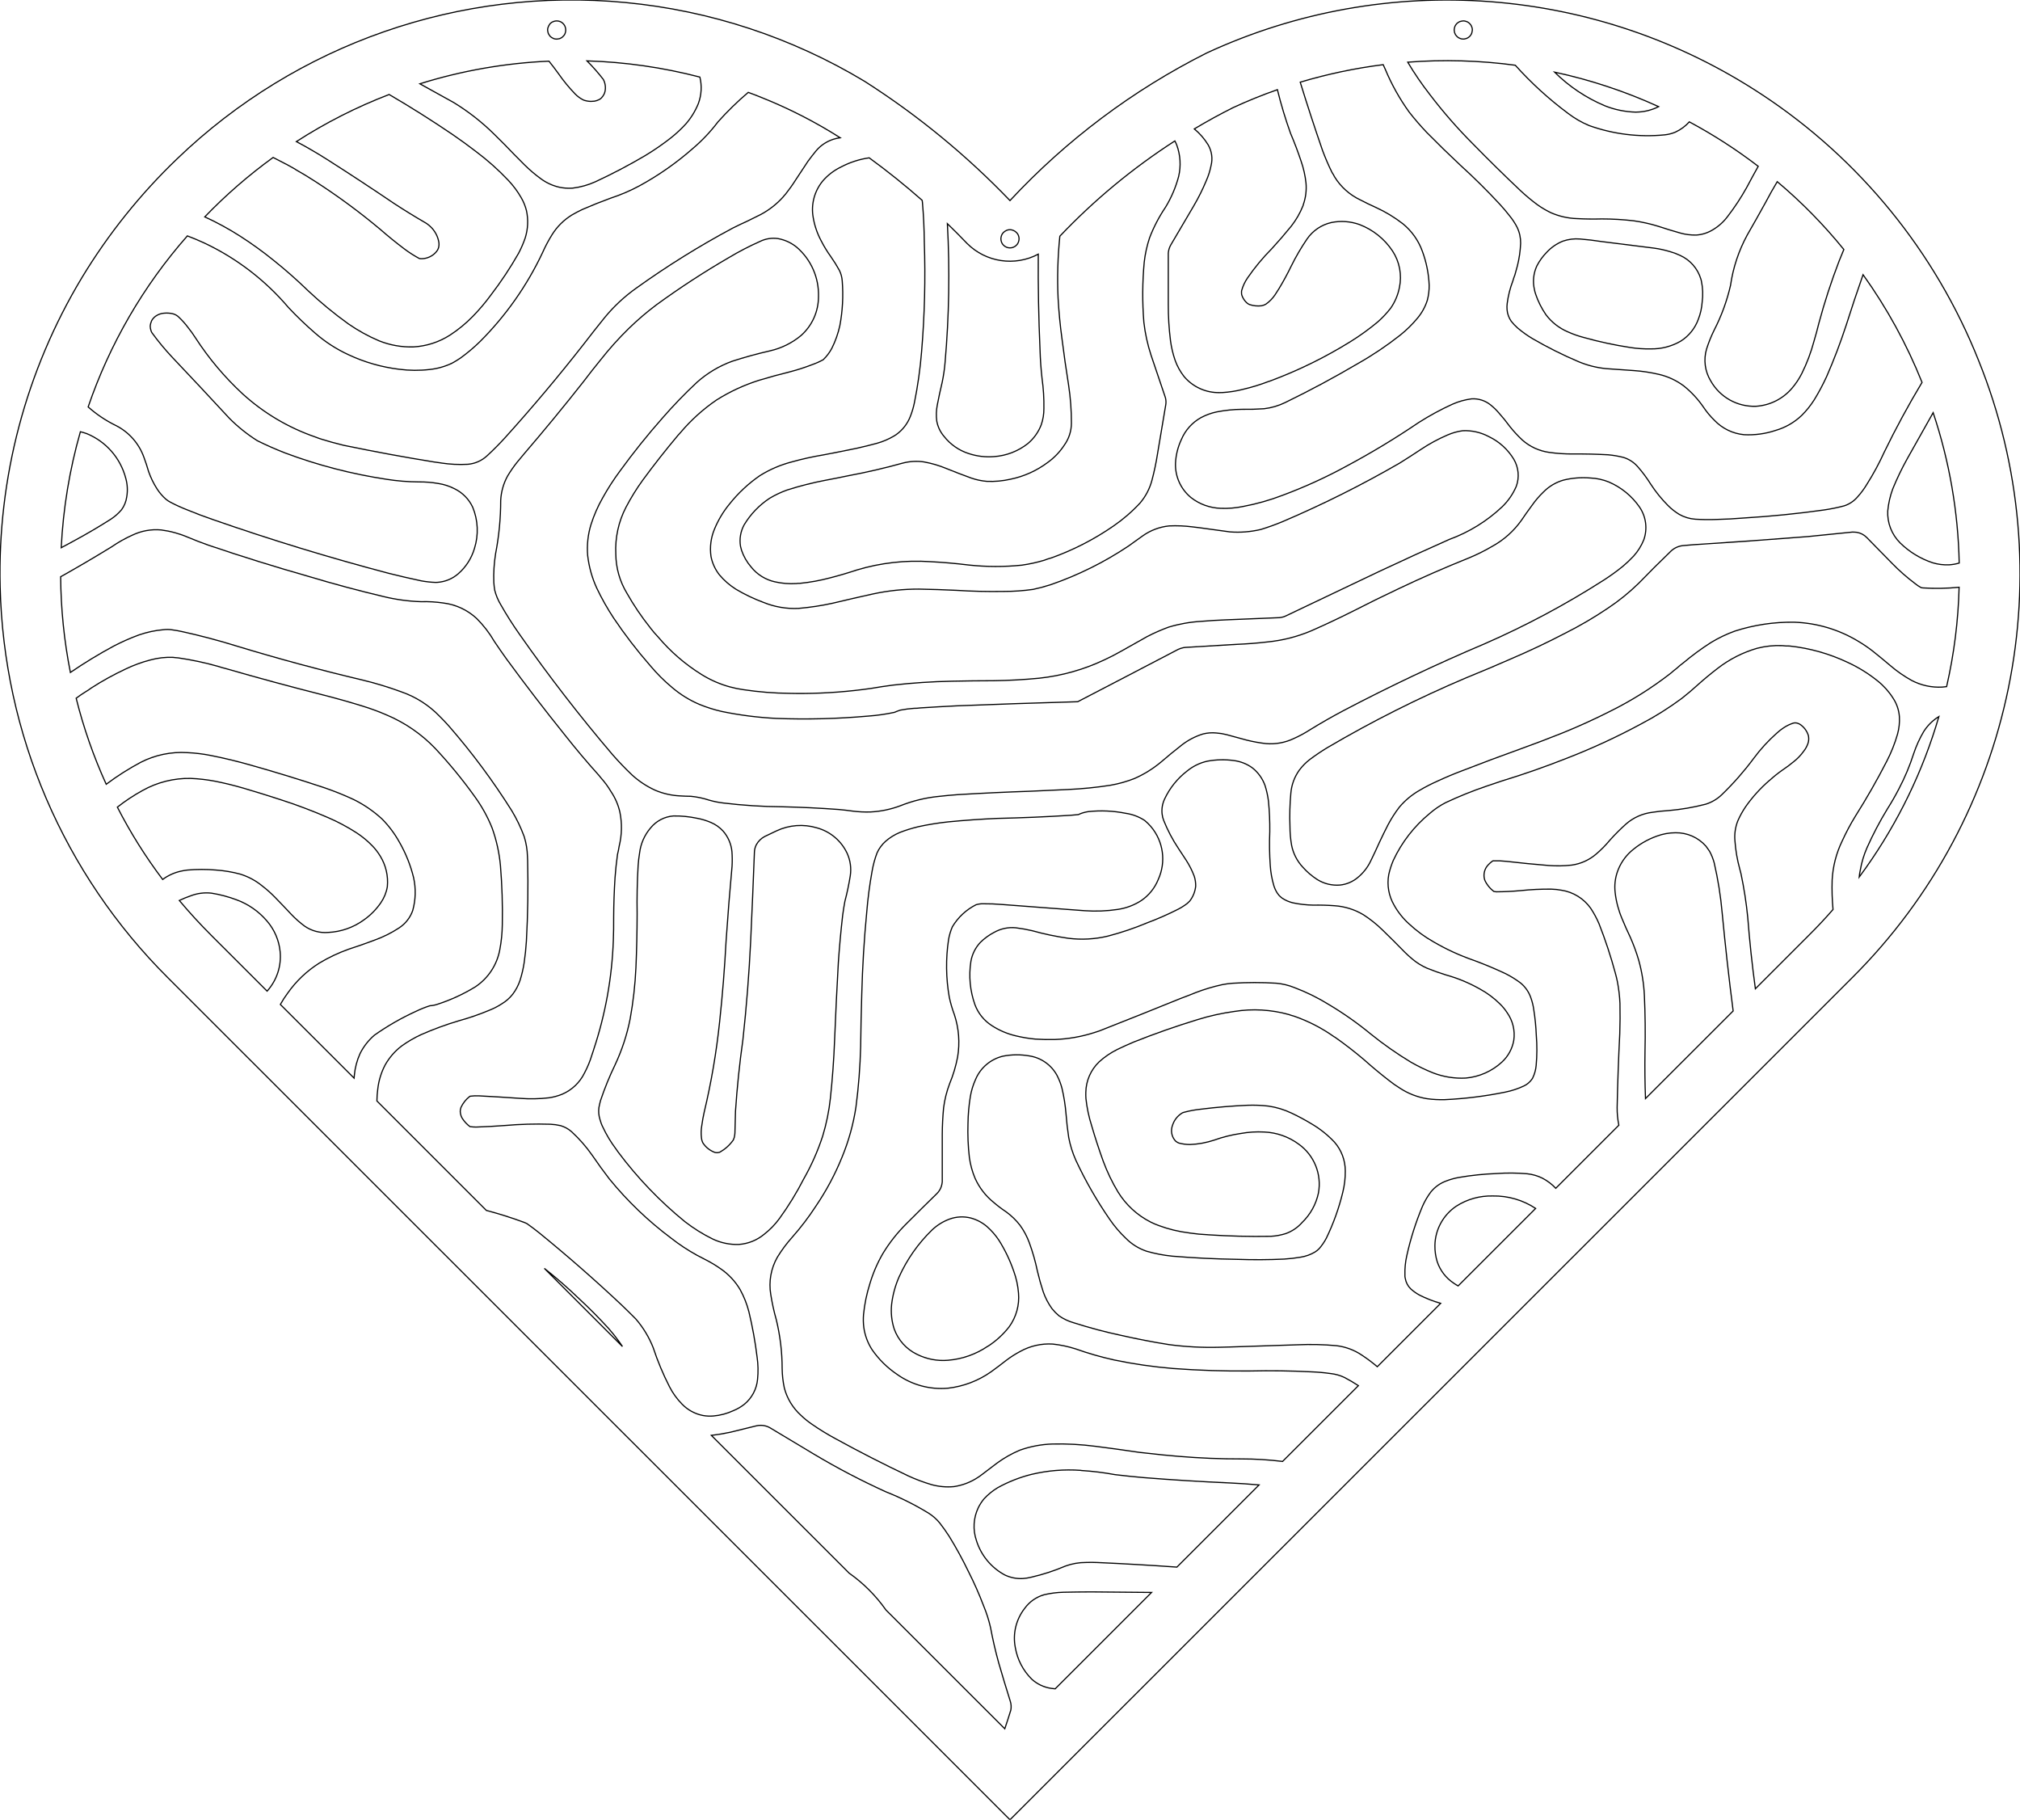 <?xml version="1.0" encoding="UTF-8"?>
<svg xmlns="http://www.w3.org/2000/svg" width="333.113mm" height="300.029mm" viewBox="-1261.33 -844.834 333.113 300.029">
    <path transform="matrix(-1,0,0,-1,0,0)" style="stroke:#000000;stroke-width:0.05mm;fill:none" d="M1233.625,683.613C1250.832,700.739,1260.75,723.855,1261.305,748.125C1261.738,766.039,1257.062,783.705,1247.824,799.059C1243.471,806.252,1238.19,812.842,1232.117,818.656C1212.412,837.595,1185.431,847.003,1158.223,844.422C1144.249,843.101,1130.75,838.656,1118.727,831.414C1109.994,825.836,1101.954,819.24,1094.777,811.766C1085.498,821.738,1074.515,829.977,1062.344,836.094C1032.674,849.84,997.999,847.232,970.719,829.203C954.653,818.608,942.215,803.349,935.078,785.477C920.897,750.422,929.109,710.282,955.918,683.613L1094.777,544.805L1233.625,683.613z"/>
    <path transform="matrix(-1,0,0,-1,0,0)" style="stroke:#000000;stroke-width:0.05mm;fill:none" d="M1169.457,838.395C1169.336,838.404,1169.216,838.423,1169.098,838.449L1168.93,838.516L1168.762,838.598L1168.609,838.703C1168.487,838.807,1168.382,838.927,1168.281,839.051L1168.207,839.176L1168.145,839.309C1168.01,839.659,1168.002,840.044,1168.125,840.398C1168.213,840.652,1168.37,840.877,1168.578,841.047L1168.691,841.133C1168.769,841.191,1168.855,841.238,1168.945,841.273C1169.272,841.404,1169.633,841.423,1169.969,841.32C1170.085,841.28,1170.198,841.231,1170.309,841.176C1170.428,841.096,1170.542,841.007,1170.641,840.902C1170.8,840.688,1170.922,840.448,1170.996,840.191L1171.027,839.891L1170.984,839.594L1170.91,839.309C1170.818,839.139,1170.709,838.98,1170.59,838.828C1170.52,838.762,1170.441,838.706,1170.363,838.648C1170.254,838.582,1170.142,838.521,1170.023,838.473L1169.836,838.418L1169.641,838.395L1169.457,838.395z"/>
    <path transform="matrix(-1,0,0,-1,0,0)" style="stroke:#000000;stroke-width:0.05mm;fill:none" d="M1019.879,838.402L1019.73,838.43C1019.564,838.465,1019.404,838.523,1019.258,838.609C1019.153,838.672,1019.059,838.75,1018.969,838.832C1018.884,838.917,1018.818,839.016,1018.754,839.117L1018.645,839.309C1018.59,839.499,1018.551,839.694,1018.527,839.891C1018.527,840.036,1018.549,840.182,1018.594,840.32C1018.623,840.407,1018.66,840.491,1018.699,840.574L1018.766,840.695C1018.867,840.844,1018.987,840.979,1019.129,841.09L1019.332,841.219C1019.479,841.284,1019.633,841.334,1019.789,841.371L1020.027,841.391C1020.224,841.369,1020.419,841.329,1020.609,841.273C1020.784,841.191,1020.946,841.082,1021.09,840.953C1021.153,840.88,1021.211,840.803,1021.27,840.727C1021.319,840.643,1021.366,840.559,1021.41,840.473L1021.488,840.184L1021.527,839.891C1021.513,839.742,1021.491,839.594,1021.457,839.449C1021.414,839.336,1021.367,839.224,1021.309,839.117C1021.189,838.937,1021.041,838.778,1020.867,838.648L1020.605,838.52L1020.328,838.422C1020.179,838.4,1020.029,838.394,1019.879,838.402z"/>
    <path transform="matrix(-1,0,0,-1,0,0)" style="stroke:#000000;stroke-width:0.05mm;fill:none" d="M981.57,806.082C980.632,806.149,979.724,806.438,978.918,806.922C977.949,807.487,977.105,808.243,976.434,809.141C975.266,810.658,974.212,812.26,973.281,813.934C972.663,815.101,972.031,816.261,971.387,817.414C974.969,820.16,978.768,822.61,982.746,824.742C983.397,824.022,984.187,823.44,985.07,823.039C985.632,822.807,986.224,822.658,986.828,822.598C991.042,822.184,995.295,822.71,999.281,824.137C1000.525,824.657,1001.696,825.336,1002.766,826.156C1005.916,828.502,1008.825,831.156,1011.449,834.078C1017.327,834.868,1023.271,835.037,1029.184,834.582C1028.077,832.722,1026.854,830.933,1025.523,829.227C1023.323,826.343,1020.932,823.609,1018.367,821.043C1015.824,818.444,1013.23,815.895,1010.586,813.398C1009.705,812.576,1008.78,811.804,1007.812,811.086C1007.111,810.587,1006.368,810.149,1005.594,809.773C1004.22,809.168,1002.743,808.834,1001.242,808.789C999.891,808.718,998.537,808.701,997.184,808.738C995.433,808.737,993.684,808.635,991.945,808.434C990.58,808.243,989.232,807.944,987.914,807.539C986.704,807.138,985.485,806.764,984.258,806.418C983.384,806.171,982.478,806.055,981.57,806.082z"/>
    <path transform="matrix(-1,0,0,-1,0,0)" style="stroke:#000000;stroke-width:0.05mm;fill:none" d="M1167.121,813.805L1166.93,813.812C1165.627,813.968,1164.356,814.321,1163.16,814.859C1160.321,816.176,1157.549,817.633,1154.855,819.227C1153.406,820.106,1152.01,821.071,1150.676,822.117C1149.796,822.818,1148.973,823.587,1148.215,824.418C1147.353,825.411,1146.661,826.539,1146.168,827.758C1145.65,829.156,1145.56,830.677,1145.914,832.125C1152,833.711,1158.245,834.607,1164.531,834.797C1163.566,833.834,1162.664,832.81,1161.832,831.73C1161.527,831.143,1161.421,830.47,1161.547,829.82L1161.617,829.551L1161.723,829.289C1161.839,829.064,1161.987,828.857,1162.164,828.676C1162.28,828.562,1162.411,828.465,1162.559,828.398C1162.79,828.288,1163.033,828.203,1163.285,828.156C1163.483,828.136,1163.681,828.121,1163.879,828.117C1164.292,828.121,1164.7,828.198,1165.09,828.332C1165.614,828.59,1166.09,828.935,1166.496,829.355C1167.5,830.396,1168.418,831.516,1169.242,832.703C1169.745,833.398,1170.265,834.08,1170.801,834.75C1178.029,834.432,1185.184,833.178,1192.09,831.02C1190.244,830.004,1188.364,828.963,1186.523,827.938C1184.099,826.457,1181.853,824.7,1179.832,822.703C1178.719,821.62,1177.628,820.516,1176.559,819.391L1174.816,817.637C1173.98,816.812,1173.083,816.05,1172.133,815.359C1171.209,814.678,1170.152,814.199,1169.031,813.953C1168.403,813.828,1167.761,813.777,1167.121,813.805z"/>
    <path transform="matrix(-1,0,0,-1,0,0)" style="stroke:#000000;stroke-width:0.05mm;fill:none" d="M978.316,759.188C976.761,759.223,975.207,759.307,973.656,759.438C969.278,759.703,964.911,760.141,960.566,760.75C959.439,760.913,958.321,761.139,957.219,761.43C956.348,761.712,955.572,762.231,954.984,762.934C954.422,763.555,953.923,764.231,953.492,764.949C952.403,766.666,951.435,768.457,950.594,770.309C948.69,774.225,946.613,778.056,944.371,781.789C946.888,788.078,950.154,794.04,954.098,799.547C955.07,796.783,955.998,794.004,956.883,791.211C957.818,788.349,958.889,785.533,960.094,782.773C960.704,781.441,961.393,780.147,962.16,778.898C962.751,777.969,963.444,777.108,964.227,776.332C965.443,775.177,966.919,774.332,968.531,773.867C970.205,773.309,971.969,773.072,973.73,773.164C975.586,773.343,977.314,774.184,978.602,775.531C979.292,776.2,979.907,776.943,980.441,777.742C981.339,779.047,982.424,780.213,983.66,781.203C984.878,782.115,986.272,782.763,987.754,783.109C989.127,783.432,990.523,783.643,991.93,783.738C993.458,783.856,994.982,783.962,996.512,784.059C998.053,784.216,999.563,784.598,1000.992,785.195C1003.616,786.305,1006.167,787.581,1008.629,789.016C1009.486,789.527,1010.298,790.109,1011.059,790.754C1011.447,791.094,1011.802,791.469,1012.121,791.875C1012.513,792.439,1012.754,793.096,1012.805,793.781C1012.832,794.117,1012.828,794.455,1012.785,794.789C1012.623,796.058,1012.311,797.304,1011.855,798.5C1011.758,798.844,1011.642,799.183,1011.512,799.516C1011.374,800.009,1011.237,800.503,1011.102,800.996C1010.798,802.213,1010.619,803.458,1010.566,804.711C1010.55,805.626,1010.747,806.532,1011.145,807.355C1011.493,808.04,1011.916,808.682,1012.406,809.273C1012.908,809.921,1013.437,810.546,1013.992,811.148C1016.071,813.395,1018.248,815.549,1020.516,817.605C1022.394,819.364,1024.237,821.159,1026.043,822.992C1027.068,824.067,1028.039,825.192,1028.953,826.363C1030.526,828.548,1031.843,830.906,1032.879,833.391L1033.234,834.172C1037.866,833.588,1042.442,832.623,1046.914,831.285C1045.753,827.52,1044.529,823.775,1043.242,820.051C1042.785,818.814,1042.263,817.601,1041.68,816.418C1041.522,816.186,1041.379,815.944,1041.258,815.691C1040.245,814.037,1038.772,812.714,1037.02,811.883C1036.187,811.446,1035.34,811.035,1034.48,810.652C1032.874,809.922,1031.358,809.006,1029.965,807.922C1028.51,806.731,1027.406,805.168,1026.77,803.398C1026.105,801.604,1025.726,799.717,1025.648,797.805C1025.637,796.971,1025.741,796.139,1025.953,795.332C1026.293,794.253,1026.844,793.254,1027.57,792.387C1028.431,791.349,1029.395,790.403,1030.449,789.562C1032.637,787.839,1034.952,786.284,1037.375,784.91C1041.292,782.604,1045.299,780.455,1049.387,778.469C1050.482,777.933,1051.66,777.588,1052.871,777.445C1054.085,777.362,1055.302,777.329,1056.52,777.348C1057.919,777.334,1059.314,777.191,1060.688,776.922C1061.584,776.734,1062.448,776.419,1063.258,775.992C1064.727,775.181,1065.876,773.895,1066.523,772.348C1067.09,771.131,1067.417,769.817,1067.48,768.477C1067.566,766.285,1066.617,764.18,1064.918,762.793C1063.519,761.7,1061.809,761.082,1060.035,761.027C1058.798,760.975,1057.56,761.078,1056.348,761.328C1054.108,761.746,1051.911,762.368,1049.785,763.188C1046.192,764.526,1042.699,766.119,1039.332,767.953C1035.222,770.148,1031.231,772.557,1027.375,775.172C1025.585,776.312,1023.717,777.325,1021.785,778.203C1020.792,778.64,1019.741,778.934,1018.664,779.074C1017.515,779.15,1016.381,778.783,1015.492,778.051C1015.013,777.666,1014.572,777.236,1014.172,776.77C1013.531,776.054,1012.925,775.307,1012.359,774.531C1011.721,773.726,1011.021,772.97,1010.27,772.27C1009.024,771.174,1007.484,770.469,1005.84,770.246C1004.54,770.062,1003.227,769.976,1001.914,769.988C999.986,770.003,998.058,769.958,996.133,769.852C995.283,769.776,994.44,769.631,993.613,769.418C992.719,769.148,991.92,768.63,991.297,767.934C990.485,767.016,989.75,766.032,989.102,764.992C988.276,763.726,987.321,762.548,986.254,761.477C985.701,760.923,985.083,760.437,984.414,760.031C983.597,759.569,982.687,759.293,981.75,759.23C980.607,759.161,979.461,759.146,978.316,759.188z"/>
    <path transform="matrix(-1,0,0,-1,0,0)" style="stroke:#000000;stroke-width:0.05mm;fill:none" d="M991.043,826.371C989.916,826.441,988.816,826.744,987.809,827.254C993.308,829.76,999.061,831.666,1004.969,832.941C1002.581,830.574,999.761,828.687,996.66,827.387C995.049,826.747,993.338,826.395,991.605,826.348L991.043,826.371z"/>
    <path transform="matrix(-1,0,0,-1,0,0)" style="stroke:#000000;stroke-width:0.05mm;fill:none" d="M1059.719,780.113C1058.625,780.179,1057.539,780.346,1056.477,780.613C1054.974,780.958,1053.497,781.411,1052.059,781.965L1051.977,781.98C1047.322,783.702,1042.853,785.888,1038.637,788.504C1037.042,789.495,1035.518,790.596,1034.078,791.801C1033.317,792.479,1032.619,793.226,1031.992,794.031C1031.283,795.054,1030.794,796.212,1030.555,797.434C1030.12,799.51,1030.527,801.674,1031.688,803.449C1033.003,805.434,1034.906,806.956,1037.129,807.809C1038.619,808.343,1040.226,808.459,1041.777,808.145C1043.414,807.778,1044.849,806.802,1045.797,805.418C1046.769,803.993,1047.64,802.501,1048.402,800.953C1049.011,799.696,1049.677,798.469,1050.398,797.273L1051.078,796.211C1051.481,795.614,1051.991,795.096,1052.582,794.684C1052.694,794.623,1052.806,794.563,1052.926,794.52C1053.047,794.483,1053.169,794.449,1053.293,794.422C1053.952,794.341,1054.619,794.407,1055.25,794.613C1055.426,794.679,1055.59,794.773,1055.723,794.906L1055.887,795.07L1056.039,795.242C1056.278,795.545,1056.461,795.888,1056.57,796.258L1056.59,796.426C1056.599,796.539,1056.598,796.652,1056.594,796.766L1056.57,796.934C1056.371,797.657,1056.054,798.344,1055.633,798.965C1054.438,800.707,1053.087,802.338,1051.598,803.836C1050.494,805.035,1049.428,806.269,1048.402,807.535C1047.591,808.565,1046.934,809.708,1046.449,810.926L1046.402,811.109C1046.004,812.248,1045.852,813.459,1045.961,814.66C1046.094,815.893,1046.367,817.107,1046.777,818.277C1047.29,819.82,1047.865,821.341,1048.504,822.836C1049.352,825.202,1050.078,827.61,1050.68,830.051C1053.158,829.182,1055.593,828.195,1057.977,827.094C1060.154,826.004,1062.29,824.833,1064.379,823.582C1063.481,822.84,1062.712,821.954,1062.102,820.961C1061.496,819.921,1061.322,818.685,1061.621,817.52C1061.788,816.676,1062.047,815.853,1062.395,815.066C1062.988,813.639,1063.677,812.253,1064.457,810.918C1065.728,808.771,1067.009,806.592,1068.266,804.438C1068.498,804.028,1068.634,803.571,1068.672,803.102L1068.672,794.676C1068.68,792.66,1068.557,790.645,1068.305,788.645C1068.16,787.567,1067.911,786.506,1067.562,785.477C1067.212,784.483,1066.701,783.553,1066.047,782.727C1064.586,781.016,1062.433,780.052,1060.184,780.102L1059.719,780.113z"/>
    <path transform="matrix(-1,0,0,-1,0,0)" style="stroke:#000000;stroke-width:0.05mm;fill:none" d="M1189.152,748.824C1187.899,748.918,1186.709,749.412,1185.762,750.238C1184.487,751.347,1183.56,752.8,1183.086,754.422C1182.383,756.652,1182.489,759.058,1183.383,761.219C1184,762.538,1185.051,763.606,1186.359,764.246C1187.204,764.679,1188.112,764.977,1189.051,765.121C1190.124,765.305,1191.212,765.393,1192.301,765.379C1194.071,765.391,1195.838,765.536,1197.586,765.812C1203.308,766.671,1208.923,768.129,1214.34,770.164C1215.886,770.766,1217.404,771.436,1218.891,772.172C1220.566,773.228,1222.116,774.47,1223.512,775.875C1226.644,779.265,1229.792,782.628,1232.969,785.977C1234.146,787.233,1235.245,788.561,1236.258,789.953L1236.359,790.129L1236.426,790.309C1236.508,790.55,1236.555,790.803,1236.559,791.059C1236.535,791.367,1236.453,791.667,1236.328,791.949C1236.247,792.096,1236.156,792.237,1236.043,792.359C1235.936,792.489,1235.808,792.599,1235.672,792.699C1235.262,792.992,1234.779,793.163,1234.277,793.199C1233.789,793.244,1233.297,793.218,1232.82,793.102C1232.433,793,1232.082,792.793,1231.801,792.508C1231.273,792.004,1230.786,791.458,1230.348,790.875C1229.897,790.315,1229.477,789.731,1229.09,789.125C1226.886,785.726,1224.265,782.616,1221.289,779.867C1217.837,776.734,1213.787,774.332,1209.383,772.805C1208.944,772.629,1208.497,772.473,1208.043,772.34L1208.016,772.34C1207.093,772.047,1206.16,771.788,1205.219,771.562C1204.845,771.453,1204.466,771.366,1204.082,771.301C1199.345,770.323,1194.587,769.448,1189.812,768.676L1188.609,768.508L1188.594,768.5C1187.134,768.277,1185.655,768.205,1184.18,768.285C1182.977,768.385,1181.845,768.893,1180.969,769.723C1179.981,770.634,1179.033,771.587,1178.125,772.578C1173.595,777.589,1169.245,782.758,1165.082,788.078C1163.957,789.546,1162.812,791,1161.648,792.438C1160.124,794.3,1158.355,795.949,1156.391,797.34C1151.319,800.976,1146.015,804.276,1140.512,807.219C1139.709,807.623,1138.898,808.01,1138.078,808.379C1137.341,808.731,1136.61,809.093,1135.883,809.465C1134.503,810.202,1133.261,811.173,1132.211,812.332C1132.078,812.505,1131.938,812.673,1131.785,812.828C1131.181,813.589,1130.617,814.382,1130.098,815.203C1129.44,816.224,1128.77,817.239,1128.09,818.246C1127.666,818.825,1127.225,819.391,1126.77,819.945C1126.024,820.839,1125.041,821.505,1123.934,821.863C1123.556,821.983,1123.17,822.073,1122.777,822.125C1126.868,824.721,1131.19,826.934,1135.688,828.734C1136.432,829.038,1137.182,829.328,1137.938,829.605C1139.719,828.094,1141.394,826.461,1142.949,824.719C1144.157,823.122,1145.536,821.663,1147.062,820.367C1149.77,817.984,1152.735,815.91,1155.902,814.184C1157.416,813.373,1158.997,812.697,1160.629,812.164C1162.208,811.588,1163.768,810.964,1165.309,810.293C1165.896,810.013,1166.473,809.71,1167.035,809.383C1168.358,808.565,1169.476,807.454,1170.297,806.133C1170.885,805.19,1171.406,804.207,1171.855,803.191C1174.421,797.741,1177.911,792.777,1182.172,788.52C1183.167,787.546,1184.233,786.647,1185.359,785.828C1185.8,785.526,1186.255,785.246,1186.723,784.988C1187.891,784.419,1189.149,784.056,1190.441,783.918C1192.125,783.719,1193.827,783.731,1195.508,783.953C1198.393,784.301,1201.204,785.107,1203.836,786.34C1205.844,787.26,1207.708,788.464,1209.371,789.918C1210.902,791.246,1212.365,792.65,1213.754,794.125C1217.57,798.628,1222.308,802.259,1227.648,804.773C1228.563,805.196,1229.492,805.585,1230.434,805.941C1237.687,797.708,1243.246,788.125,1246.793,777.742C1245.41,776.511,1243.864,775.478,1242.199,774.668C1240.04,773.57,1238.387,771.683,1237.582,769.398C1237.303,768.645,1237.053,767.882,1236.832,767.109C1236.475,766.082,1235.996,765.101,1235.406,764.188C1235.004,763.57,1234.517,763.012,1233.965,762.523C1233.729,762.331,1233.474,762.162,1233.203,762.023C1232.327,761.56,1231.424,761.148,1230.5,760.789C1229.082,760.203,1227.647,759.661,1226.195,759.164C1216.661,755.837,1207,752.884,1197.234,750.312C1195.455,749.864,1193.667,749.449,1191.871,749.07C1191.085,748.923,1190.288,748.837,1189.488,748.809L1189.152,748.824z"/>
    <path transform="matrix(-1,0,0,-1,0,0)" style="stroke:#000000;stroke-width:0.05mm;fill:none" d="M1193.164,787.637C1191.025,787.751,1188.951,788.418,1187.145,789.57C1185.767,790.462,1184.496,791.507,1183.352,792.684C1182.281,793.78,1181.289,794.951,1180.383,796.188C1178.703,798.379,1177.174,800.682,1175.809,803.082C1175.382,803.893,1175.018,804.735,1174.719,805.602C1174.262,807.065,1174.19,808.623,1174.516,810.121C1174.704,810.87,1174.997,811.588,1175.387,812.254C1175.982,813.289,1176.698,814.25,1177.52,815.117C1179.161,816.849,1180.948,818.439,1182.859,819.867C1184.103,820.827,1185.374,821.751,1186.672,822.637C1190.09,824.964,1193.588,827.17,1197.16,829.254C1202.513,827.201,1207.639,824.599,1212.457,821.492C1210.74,820.58,1209.06,819.603,1207.418,818.562C1203.701,816.197,1200.018,813.777,1196.371,811.305C1194.634,810.169,1192.867,809.081,1191.07,808.043C1190.697,807.802,1190.361,807.509,1190.062,807.18C1189.494,806.542,1189.111,805.76,1188.965,804.918C1188.909,804.605,1188.927,804.282,1189.016,803.977C1189.058,803.848,1189.107,803.722,1189.176,803.605C1189.284,803.434,1189.411,803.276,1189.555,803.133L1189.797,802.91C1190.426,802.396,1191.224,802.132,1192.035,802.188L1192.176,802.211C1193.021,802.666,1193.832,803.184,1194.602,803.758C1195.988,804.8,1197.335,805.893,1198.641,807.035C1202.051,809.89,1205.636,812.529,1209.375,814.938C1210.413,815.61,1211.47,816.251,1212.547,816.859C1212.588,816.896,1212.635,816.925,1212.68,816.957L1214.129,817.766L1214.195,817.789C1214.888,818.161,1215.586,818.523,1216.289,818.875C1220.329,815.949,1224.102,812.671,1227.562,809.078C1225.546,808.156,1223.598,807.094,1221.73,805.898C1219.829,804.68,1217.997,803.358,1216.242,801.938C1214.255,800.352,1212.347,798.67,1210.523,796.898C1208.433,794.938,1206.218,793.115,1203.891,791.441C1202.304,790.341,1200.609,789.406,1198.832,788.648C1197.032,787.926,1195.103,787.581,1193.164,787.637z"/>
    <path transform="matrix(-1,0,0,-1,0,0)" style="stroke:#000000;stroke-width:0.05mm;fill:none" d="M1130,748.621C1129.821,748.653,1129.638,748.666,1129.457,748.652C1127.772,748.817,1126.104,749.119,1124.469,749.555C1122.98,749.936,1121.505,750.369,1120.047,750.855C1116.12,752.037,1112.013,752.503,1107.922,752.23C1105.812,752.123,1103.706,751.939,1101.609,751.68C1098.683,751.364,1095.732,751.356,1092.805,751.656C1091.572,751.833,1090.354,752.099,1089.16,752.453C1088.758,752.613,1088.348,752.749,1087.93,752.859C1084.299,754.161,1080.854,755.932,1077.684,758.129C1076.097,759.223,1074.635,760.489,1073.324,761.902C1072.404,762.983,1071.738,764.257,1071.371,765.629C1070.987,767.07,1070.678,768.53,1070.449,770.004C1070.01,772.68,1069.565,775.324,1069.105,777.996C1069.1,778.023,1069.095,778.051,1069.09,778.078C1069.026,778.451,1069.04,778.832,1069.129,779.199L1069.211,779.469C1069.97,781.738,1070.738,784.006,1071.512,786.27C1072.09,788.035,1072.489,789.854,1072.699,791.699C1072.966,795.005,1072.945,798.327,1072.637,801.629C1072.483,802.989,1072.186,804.33,1071.754,805.629C1071.072,807.409,1070.187,809.105,1069.117,810.684C1068.159,812.26,1067.433,813.967,1066.961,815.75C1066.558,817.469,1066.668,819.269,1067.277,820.926C1067.367,821.156,1067.47,821.38,1067.586,821.598C1074.512,817.136,1080.88,811.863,1086.555,805.891C1086.899,802.496,1086.995,799.081,1086.844,795.672C1086.72,793.43,1086.505,791.193,1086.199,788.969C1085.881,786.425,1085.519,783.886,1085.113,781.355C1084.794,779.269,1084.639,777.161,1084.648,775.051C1084.651,773.764,1085.056,772.511,1085.805,771.465C1086.527,770.356,1087.448,769.39,1088.52,768.613C1090.351,767.232,1092.467,766.277,1094.715,765.82C1095.976,765.535,1097.27,765.418,1098.562,765.469C1099.453,765.54,1100.331,765.726,1101.176,766.02C1102.549,766.517,1103.912,767.041,1105.266,767.59C1106.467,768.09,1107.719,768.456,1109,768.684C1110.142,768.843,1111.305,768.779,1112.422,768.492C1115.397,767.662,1118.408,766.963,1121.445,766.398C1122.675,766.138,1123.909,765.893,1125.145,765.664C1127.314,765.252,1129.456,764.708,1131.559,764.035C1132.551,763.678,1133.505,763.224,1134.41,762.684C1136.124,761.557,1137.561,760.059,1138.617,758.301C1139.203,757.227,1139.413,755.989,1139.219,754.781C1139.154,754.558,1139.095,754.332,1139.043,754.105C1138.702,753.098,1138.168,752.167,1137.473,751.363C1136.491,750.128,1135.116,749.266,1133.578,748.914C1132.406,748.645,1131.201,748.547,1130,748.621z"/>
    <path transform="matrix(-1,0,0,-1,0,0)" style="stroke:#000000;stroke-width:0.05mm;fill:none" d="M1128.762,730.5C1125.057,730.529,1121.359,730.807,1117.691,731.332C1116.479,731.542,1115.263,731.725,1114.043,731.883C1110.82,732.246,1107.582,732.46,1104.34,732.523C1102.019,732.574,1099.7,732.602,1097.379,732.605C1094.907,732.64,1092.437,732.777,1089.977,733.016C1086.245,733.411,1082.607,734.433,1079.215,736.039C1078.305,736.461,1077.412,736.92,1076.539,737.414C1075.087,738.246,1073.633,739.065,1072.168,739.875C1071.012,740.475,1069.818,741,1068.594,741.445C1066.85,741.969,1065.052,742.286,1063.234,742.391C1061.892,742.503,1060.549,742.585,1059.203,742.637C1056.235,742.75,1053.319,742.87,1050.352,743C1050.245,743.015,1050.138,743.03,1050.031,743.047C1049.773,743.087,1049.521,743.164,1049.289,743.285C1044.111,745.763,1038.903,748.242,1033.715,750.699C1029.937,752.473,1026.143,754.205,1022.328,755.898C1019.087,757.078,1016.121,758.909,1013.613,761.277C1012.62,762.235,1011.828,763.38,1011.285,764.648C1010.744,766.124,1010.899,767.766,1011.695,769.121C1012.676,770.74,1014.107,772.039,1015.816,772.852C1017.136,773.554,1018.62,773.889,1020.113,773.82C1020.991,773.703,1021.846,773.459,1022.656,773.102C1024.181,772.446,1025.642,771.651,1027.023,770.73C1028.174,769.963,1029.337,769.214,1030.512,768.484C1036.757,764.875,1043.215,761.647,1049.852,758.82C1051.016,758.336,1052.204,757.908,1053.41,757.539C1055.08,757.144,1056.801,757.009,1058.512,757.141C1060.165,757.378,1061.817,757.604,1063.473,757.82C1063.873,757.861,1064.273,757.909,1064.672,757.965C1065.949,758.13,1067.237,758.183,1068.523,758.125C1070.097,757.968,1071.602,757.401,1072.891,756.484C1073.684,755.908,1074.48,755.338,1075.281,754.773C1079.262,752.119,1083.567,749.986,1088.09,748.426C1089.033,748.121,1089.991,747.866,1090.961,747.66C1092.563,747.433,1094.179,747.321,1095.797,747.324C1098.425,747.279,1101.053,747.341,1103.676,747.508C1105.713,747.604,1107.75,747.67,1109.789,747.707C1112.335,747.713,1114.874,747.446,1117.363,746.91C1119.593,746.421,1121.82,745.909,1124.039,745.375C1125.886,744.97,1127.757,744.687,1129.641,744.527C1131.618,744.428,1133.593,744.765,1135.426,745.516C1137.006,746.1,1138.529,746.829,1139.977,747.691C1141.007,748.34,1141.93,749.145,1142.711,750.078C1143.397,750.958,1143.867,751.987,1144.082,753.082C1144.304,754.622,1144.102,756.192,1143.496,757.625C1142.885,759.105,1142.057,760.486,1141.039,761.723C1139.611,763.522,1137.925,765.1,1136.035,766.406C1134.384,767.441,1132.583,768.212,1130.695,768.695C1129.019,769.162,1127.318,769.539,1125.602,769.824C1123.726,770.178,1121.857,770.548,1119.988,770.938C1118.892,771.183,1117.802,771.452,1116.719,771.746C1115.753,772.015,1114.826,772.408,1113.961,772.914L1113.539,773.18C1112.471,773.938,1111.657,774.999,1111.191,776.223C1110.911,776.941,1110.693,777.682,1110.539,778.438C1109.977,781.211,1109.582,784.015,1109.355,786.836C1108.85,792.852,1108.7,798.892,1108.906,804.926C1108.924,807.114,1109.026,809.3,1109.215,811.48L1109.258,811.805C1112.059,814.276,1114.973,816.614,1117.992,818.812C1119.625,818.58,1121.203,818.065,1122.66,817.293C1123.815,816.734,1124.843,815.944,1125.676,814.969C1127.04,813.297,1127.61,811.113,1127.23,808.988C1127.005,807.637,1126.559,806.332,1125.91,805.125C1125.442,804.207,1124.904,803.327,1124.301,802.492C1123.798,801.776,1123.335,801.033,1122.914,800.266C1122.642,799.722,1122.484,799.13,1122.441,798.523C1122.245,796.059,1122.376,793.579,1122.832,791.148C1123.117,789.854,1123.56,788.599,1124.152,787.414C1124.523,786.712,1125.005,786.074,1125.578,785.523C1126.189,785.194,1126.825,784.913,1127.48,784.684C1128.601,784.25,1129.745,783.88,1130.906,783.574C1132.681,783.137,1134.445,782.653,1136.195,782.125C1138.641,781.347,1140.979,780.263,1143.152,778.898C1145.384,777.375,1147.397,775.555,1149.137,773.488L1149.547,773.035C1151.556,770.646,1153.485,768.192,1155.332,765.676C1156.362,764.256,1157.286,762.762,1158.098,761.207C1159.331,758.834,1159.91,756.175,1159.777,753.504C1159.764,751.221,1159.131,748.984,1157.949,747.031C1156.83,745.052,1155.555,743.165,1154.137,741.387L1154.082,741.309C1153.681,740.783,1153.25,740.282,1152.793,739.805C1150.748,737.387,1148.337,735.305,1145.648,733.633C1144.198,732.728,1142.625,732.038,1140.977,731.586C1140.231,731.381,1139.473,731.226,1138.707,731.121C1136.201,730.745,1133.671,730.544,1131.137,730.52C1130.345,730.5,1129.553,730.493,1128.762,730.5z"/>
    <path transform="matrix(-1,0,0,-1,0,0)" style="stroke:#000000;stroke-width:0.05mm;fill:none" d="M971.762,777.848C969.452,777.994,967.301,779.074,965.805,780.84C965.176,781.578,964.637,782.389,964.199,783.254C963.358,784.947,962.687,786.72,962.199,788.547C961.9,789.546,961.626,790.553,961.379,791.566C960.445,795.039,959.33,798.46,958.039,801.816L957.266,803.699C960.563,807.768,964.241,811.513,968.25,814.883C968.929,813.745,969.578,812.59,970.195,811.418C971.179,809.628,972.182,807.847,973.203,806.078C974.605,803.498,975.536,800.688,975.953,797.781C976.543,795.216,977.451,792.735,978.656,790.395C979.151,789.391,979.569,788.352,979.906,787.285C980.428,785.519,980.178,783.614,979.223,782.039C977.715,779.356,974.837,777.739,971.762,777.848z"/>
    <path transform="matrix(-1,0,0,-1,0,0)" style="stroke:#000000;stroke-width:0.05mm;fill:none" d="M1097.418,769.551C1095.387,769.688,1093.445,770.435,1091.844,771.691C1090.854,772.516,1090.091,773.579,1089.629,774.781C1089.325,775.65,1089.174,776.564,1089.184,777.484C1089.156,779.136,1089.258,780.787,1089.488,782.422C1089.664,783.986,1089.775,785.556,1089.82,787.129C1090.055,792.391,1090.153,797.658,1090.113,802.926C1093.988,800.875,1098.748,801.591,1101.848,804.691C1102.91,805.8,1103.994,806.889,1105.098,807.957C1104.687,800.334,1104.814,792.691,1105.48,785.086C1105.571,783.99,1105.729,782.901,1105.953,781.824C1106.254,780.568,1106.526,779.304,1106.77,778.035C1106.939,777.172,1106.964,776.287,1106.852,775.414C1106.683,774.476,1106.265,773.601,1105.645,772.879C1104.598,771.546,1103.174,770.56,1101.559,770.047C1100.225,769.607,1098.817,769.438,1097.418,769.551z"/>
    <path transform="matrix(-1,0,0,-1,0,0)" style="stroke:#000000;stroke-width:0.05mm;fill:none" d="M1094.477,803.992C1094.286,804.037,1094.104,804.111,1093.941,804.219L1093.719,804.402L1093.535,804.621C1093.373,804.872,1093.289,805.163,1093.277,805.461L1093.309,805.762L1093.395,806.047L1093.535,806.301C1093.766,806.615,1094.098,806.837,1094.477,806.93C1094.774,806.994,1095.085,806.968,1095.363,806.844C1095.534,806.755,1095.695,806.649,1095.84,806.523L1096.023,806.301L1096.16,806.047C1096.235,805.86,1096.269,805.661,1096.277,805.461C1096.276,805.261,1096.231,805.065,1096.16,804.879L1096.023,804.621L1095.84,804.402L1095.617,804.219C1095.455,804.11,1095.272,804.036,1095.082,803.992C1094.882,803.951,1094.677,803.955,1094.477,803.992z"/>
    <path transform="matrix(-1,0,0,-1,0,0)" style="stroke:#000000;stroke-width:0.05mm;fill:none" d="M1117.742,710.965C1116.083,711.052,1114.447,711.392,1112.891,711.973C1110.857,712.786,1108.719,713.31,1106.539,713.527C1105.483,713.649,1104.424,713.746,1103.363,713.82C1099.375,714.061,1095.384,714.248,1091.391,714.383L1085.176,714.668C1082.851,714.773,1080.534,715.006,1078.234,715.363C1076.86,715.598,1075.514,715.977,1074.219,716.492C1072.664,717.177,1071.212,718.077,1069.906,719.164C1068.77,720.142,1067.611,721.092,1066.43,722.016C1065.384,722.822,1064.204,723.436,1062.941,723.824C1062.222,724.004,1061.476,724.061,1060.738,723.984C1060.177,723.945,1059.62,723.854,1059.074,723.715C1057.96,723.418,1056.849,723.116,1055.738,722.809C1054.696,722.548,1053.638,722.356,1052.57,722.234C1050.991,722.099,1049.404,722.388,1047.973,723.07C1047.042,723.484,1046.144,723.969,1045.289,724.523C1043.484,725.633,1041.643,726.685,1039.77,727.676C1032.165,731.671,1024.398,735.348,1016.488,738.699C1009.662,741.684,1003.082,745.201,996.809,749.219C995.745,749.905,994.719,750.649,993.734,751.445C993.106,751.971,992.509,752.534,991.949,753.133C991.23,753.925,990.658,754.839,990.258,755.832C989.615,757.647,989.879,759.659,990.969,761.246C992.232,763.062,993.979,764.489,996.012,765.363C996.991,765.762,998.033,765.985,999.09,766.027C1000.557,766.147,1002.034,766.032,1003.465,765.688C1004.729,765.332,1005.879,764.654,1006.801,763.719C1007.511,763.037,1008.152,762.288,1008.715,761.48C1009.309,760.682,1009.885,759.869,1010.441,759.043C1011.697,757.274,1013.337,755.811,1015.238,754.766C1016.49,754.028,1017.793,753.381,1019.137,752.828C1023.039,751.263,1026.891,749.576,1030.688,747.77C1033.27,746.551,1035.834,745.29,1038.375,743.988C1040.598,742.874,1042.849,741.817,1045.125,740.816C1047.426,739.848,1049.859,739.232,1052.344,738.992C1054.024,738.796,1055.712,738.664,1057.402,738.598L1065.867,738.094L1066.18,738.051C1066.489,737.987,1066.79,737.887,1067.074,737.75L1075.633,733.285L1083.602,729.141C1090.27,728.951,1096.912,728.724,1103.578,728.461C1105.584,728.362,1107.589,728.247,1109.594,728.117C1109.921,728.068,1110.251,728.048,1110.582,728.051C1111.353,728,1112.12,727.899,1112.879,727.75C1113.202,727.644,1113.52,727.523,1113.832,727.387C1115.253,727.081,1116.694,726.876,1118.145,726.773C1123.183,726.324,1128.246,726.195,1133.301,726.387C1136.323,726.536,1139.33,726.918,1142.293,727.531C1143.559,727.818,1144.799,728.21,1146,728.703C1147.631,729.398,1149.147,730.337,1150.496,731.488C1151.805,732.58,1153.015,733.787,1154.109,735.094C1156.285,737.582,1158.3,740.206,1160.145,742.949C1161.185,744.527,1162.114,746.176,1162.926,747.883C1163.703,749.578,1164.206,751.386,1164.418,753.238C1164.565,754.974,1164.376,756.723,1163.859,758.387C1163.376,759.898,1162.738,761.355,1161.953,762.734C1161.096,764.281,1160.136,765.768,1159.082,767.188C1156.889,770.207,1154.553,773.121,1152.082,775.918C1150.296,777.97,1148.405,779.928,1146.418,781.785C1144.712,783.311,1142.73,784.496,1140.578,785.277C1138.529,785.941,1136.452,786.512,1134.352,786.988C1132.466,787.417,1130.709,788.286,1129.223,789.523C1127.393,791.154,1126.35,793.491,1126.355,795.941C1126.264,799.045,1127.572,802.025,1129.922,804.055C1130.816,804.794,1131.886,805.29,1133.027,805.496C1134.049,805.646,1135.091,805.479,1136.016,805.02C1137.775,804.239,1139.485,803.352,1141.137,802.363C1145.245,799.98,1149.227,797.385,1153.066,794.59C1154.66,793.394,1156.176,792.098,1157.605,790.711C1159.277,789.079,1160.84,787.339,1162.285,785.504C1163.246,784.33,1164.183,783.136,1165.098,781.926C1168.268,777.902,1171.522,773.945,1174.859,770.059L1176.086,768.586C1176.65,767.875,1177.165,767.127,1177.629,766.348C1178.308,765.108,1178.695,763.729,1178.762,762.316C1178.761,759.376,1179.043,756.442,1179.602,753.555C1179.854,751.986,1179.952,750.396,1179.895,748.809C1179.869,748.382,1179.82,747.957,1179.75,747.535C1179.537,746.686,1179.198,745.874,1178.746,745.125C1177.788,743.436,1176.746,741.796,1175.625,740.211C1170.84,733.375,1165.732,726.77,1160.32,720.418C1159.293,719.243,1158.211,718.117,1157.078,717.043C1155.947,716.015,1154.661,715.171,1153.27,714.539C1151.979,713.993,1150.603,713.679,1149.203,713.613C1148.604,713.573,1148.003,713.55,1147.402,713.547C1146.373,713.447,1145.358,713.233,1144.375,712.91C1143.606,712.687,1142.819,712.53,1142.023,712.438C1138.815,712.048,1135.587,711.841,1132.355,711.82C1129.258,711.75,1126.164,711.602,1123.074,711.375C1122.296,711.308,1121.52,711.219,1120.746,711.109C1119.75,710.98,1118.746,710.931,1117.742,710.965z"/>
    <path transform="matrix(-1,0,0,-1,0,0)" style="stroke:#000000;stroke-width:0.05mm;fill:none" d="M989.102,787.312C987.37,787.28,985.663,787.722,984.164,788.59C982.82,789.435,981.8,790.706,981.262,792.199C980.912,793.097,980.698,794.042,980.633,795.004C980.473,796.172,980.516,797.359,980.762,798.512L980.844,798.824C981.365,800.56,982.617,801.982,984.27,802.727C984.797,802.975,985.345,803.181,985.906,803.34C986.78,803.606,987.673,803.801,988.578,803.926C991.427,804.278,994.395,804.65,997.242,805.012C998.415,805.196,999.594,805.335,1000.777,805.43C1001.734,805.508,1002.698,805.389,1003.605,805.074C1004.628,804.662,1005.545,804.025,1006.289,803.211C1006.937,802.553,1007.48,801.799,1007.898,800.977C1008.461,799.747,1008.598,798.365,1008.281,797.051C1008.244,796.839,1008.196,796.629,1008.113,796.43L1008.113,796.395C1007.703,795.167,1007.122,794.003,1006.387,792.938C1005.451,791.696,1004.205,790.723,1002.773,790.117C1001.916,789.731,1001.028,789.419,1000.117,789.184C997.597,788.478,995.037,787.927,992.449,787.535C991.342,787.363,990.222,787.288,989.102,787.312z"/>
    <path transform="matrix(-1,0,0,-1,0,0)" style="stroke:#000000;stroke-width:0.05mm;fill:none" d="M939.879,751.711C939.324,751.748,938.775,751.845,938.242,752.004C938.41,760.438,939.859,768.798,942.539,776.797C943.948,774.272,945.375,771.734,946.801,769.219C947.696,767.613,948.494,765.955,949.191,764.254C949.63,763.077,949.911,761.848,950.027,760.598C950.125,758.626,949.378,756.706,947.977,755.316C946.465,753.835,944.637,752.718,942.629,752.051C941.738,751.781,940.808,751.664,939.879,751.711z"/>
    <path transform="matrix(-1,0,0,-1,0,0)" style="stroke:#000000;stroke-width:0.05mm;fill:none" d="M1249.391,755.523C1247.22,756.689,1245.094,757.935,1243.016,759.258C1242.37,759.686,1241.788,760.203,1241.285,760.793C1240.829,761.418,1240.536,762.147,1240.43,762.914C1240.254,763.949,1240.313,765.01,1240.602,766.02C1241.477,769.323,1243.844,772.029,1247.004,773.332C1247.354,773.459,1247.711,773.567,1248.074,773.652C1249.855,767.42,1250.915,761.005,1251.234,754.531L1249.391,755.523z"/>
    <path transform="matrix(-1,0,0,-1,0,0)" style="stroke:#000000;stroke-width:0.05mm;fill:none" d="M1143.703,611.375C1142.564,611.472,1141.451,611.765,1140.414,612.246C1139.754,612.512,1139.136,612.871,1138.578,613.312C1137.329,614.337,1136.547,615.821,1136.402,617.43C1136.277,618.647,1136.303,619.875,1136.48,621.086C1136.786,623.602,1137.237,626.099,1137.832,628.562C1138.154,629.823,1138.634,631.038,1139.258,632.18C1140.065,633.56,1141.169,634.742,1142.488,635.645C1143.226,636.166,1143.999,636.635,1144.801,637.051C1145.316,637.332,1145.837,637.603,1146.363,637.863C1147.866,638.688,1149.299,639.632,1150.648,640.688C1154.435,643.518,1157.86,646.802,1160.848,650.465C1161.822,651.732,1162.76,653.027,1163.66,654.348C1164.658,655.775,1165.81,657.089,1167.094,658.266C1167.612,658.718,1168.223,659.053,1168.883,659.246C1169.434,659.375,1169.997,659.451,1170.562,659.477C1173.08,659.557,1175.6,659.487,1178.109,659.266C1179.683,659.148,1181.259,659.063,1182.836,659.012C1183.169,659.015,1183.502,659.04,1183.832,659.086C1184.335,659.463,1184.766,659.928,1185.105,660.457C1185.188,660.596,1185.252,660.744,1185.309,660.895C1185.377,661.115,1185.421,661.343,1185.434,661.574C1185.43,661.799,1185.393,662.022,1185.32,662.234C1184.99,662.956,1184.488,663.586,1183.859,664.07L1183.777,664.102C1183.292,664.163,1182.801,664.183,1182.312,664.156C1180.064,664.038,1177.817,663.901,1175.57,663.746C1173.987,663.622,1172.394,663.652,1170.816,663.836C1170.053,663.943,1169.306,664.147,1168.594,664.441C1167.006,665.128,1165.716,666.358,1164.953,667.91C1164.437,668.879,1164.018,669.897,1163.703,670.949L1163.426,671.781L1163.426,671.797C1161.494,677.605,1160.403,683.66,1160.188,689.777C1160.14,691.025,1160.122,692.275,1160.133,693.523C1160.122,695.73,1160.047,697.935,1159.906,700.137C1159.811,701.409,1159.677,702.678,1159.504,703.941C1159.389,704.406,1159.294,704.875,1159.219,705.348C1158.769,707.185,1158.732,709.099,1159.109,710.953C1159.388,712.165,1159.888,713.315,1160.586,714.344C1161.06,715.146,1161.614,715.898,1162.238,716.59L1162.531,716.957C1164.503,719.147,1166.402,721.401,1168.227,723.715C1171.516,727.803,1174.712,731.966,1177.812,736.199C1178.489,737.145,1179.152,738.101,1179.801,739.066C1180.608,740.458,1181.594,741.737,1182.734,742.871C1184.246,744.272,1186.161,745.164,1188.207,745.414C1189.428,745.596,1190.664,745.669,1191.898,745.633C1193.986,745.701,1196.061,745.986,1198.09,746.48C1202.218,747.458,1206.316,748.559,1210.379,749.781C1215.944,751.364,1221.467,753.086,1226.945,754.945C1228.088,755.349,1229.219,755.785,1230.336,756.254C1231.747,756.859,1233.235,757.265,1234.758,757.461C1236.393,757.609,1238.036,757.309,1239.516,756.598C1240.691,756.072,1241.816,755.439,1242.875,754.707C1245.659,752.996,1248.478,751.34,1251.328,749.742C1251.29,744.444,1250.753,739.162,1249.723,733.965C1247.419,735.539,1245.035,736.99,1242.578,738.312C1241.234,739.012,1239.847,739.625,1238.426,740.148C1237.112,740.606,1235.746,740.899,1234.359,741.016C1233.87,741.078,1233.373,741.07,1232.887,740.984C1232.353,740.912,1231.822,740.818,1231.297,740.699C1228.308,740.044,1225.348,739.262,1222.426,738.355C1215.541,736.257,1208.591,734.379,1201.586,732.723C1199.397,732.195,1197.241,731.541,1195.129,730.762C1192.745,729.934,1190.59,728.556,1188.836,726.742C1188.304,726.214,1187.788,725.669,1187.289,725.109C1183.484,720.741,1180.024,716.084,1176.941,711.18C1176.125,709.825,1175.439,708.397,1174.891,706.914C1174.557,705.844,1174.376,704.733,1174.348,703.613L1174.32,702.949C1174.214,698.522,1174.282,694.093,1174.523,689.672C1174.598,688.476,1174.722,687.283,1174.895,686.098C1175.046,685.109,1175.275,684.133,1175.578,683.18C1175.858,682.359,1176.265,681.586,1176.793,680.898C1177.295,680.264,1177.909,679.728,1178.605,679.316C1179.235,678.908,1179.904,678.562,1180.602,678.285C1182.254,677.593,1183.949,677.008,1185.676,676.531C1187.794,675.903,1189.869,675.141,1191.891,674.25C1193.014,673.729,1194.087,673.104,1195.094,672.383C1196.206,671.537,1197.131,670.472,1197.816,669.254C1198.464,668.021,1198.876,666.677,1199.031,665.293C1199.121,664.638,1199.169,663.978,1199.176,663.316L1181.129,645.27C1178.986,644.706,1176.873,644.034,1174.797,643.258L1174.449,643.102C1173.773,642.625,1173.111,642.129,1172.465,641.613C1167.773,637.797,1163.221,633.812,1158.816,629.668C1158.027,628.913,1157.249,628.147,1156.48,627.371C1155.266,625.969,1154.298,624.37,1153.617,622.645C1152.886,620.429,1151.985,618.272,1150.922,616.195C1150.384,615.138,1149.682,614.171,1148.848,613.328C1147.919,612.367,1146.718,611.713,1145.406,611.457C1144.845,611.355,1144.272,611.329,1143.703,611.375z"/>
    <path transform="matrix(-1,0,0,-1,0,0)" style="stroke:#000000;stroke-width:0.05mm;fill:none" d="M1040.34,698.914C1039.253,699.03,1038.225,699.469,1037.395,700.18C1036.523,700.902,1035.814,701.802,1035.32,702.82C1034.808,703.866,1034.314,704.921,1033.84,705.984C1033.385,706.955,1032.912,707.917,1032.422,708.871C1031.884,709.886,1031.263,710.855,1030.562,711.766C1029.632,712.866,1028.516,713.795,1027.266,714.512C1026.267,715.101,1025.233,715.63,1024.172,716.098C1022.856,716.706,1021.518,717.267,1020.16,717.777C1016.933,719.033,1013.693,720.245,1010.434,721.414C1008.162,722.237,1005.904,723.096,1003.66,723.992C1000.976,725.081,998.338,726.281,995.754,727.59C992.248,729.332,988.924,731.419,985.832,733.82C985.502,734.114,985.16,734.393,984.809,734.66C984.468,734.98,984.108,735.279,983.73,735.555C982.287,736.766,980.767,737.883,979.18,738.898C977.928,739.659,976.604,740.292,975.227,740.789C972.071,741.803,968.771,742.296,965.457,742.25C961.712,742.124,958.062,741.035,954.859,739.09C954.043,738.603,953.256,738.067,952.504,737.484C951.527,736.706,950.561,735.911,949.609,735.102C948.518,734.164,947.334,733.34,946.074,732.645C944.525,731.833,942.785,731.455,941.039,731.551L940.32,731.629C939.086,737.007,938.396,742.496,938.258,748.012C940.254,747.812,942.263,747.777,944.266,747.906L944.52,747.949C944.883,748.143,945.226,748.374,945.543,748.637C946.862,749.629,948.104,750.719,949.258,751.898L953.48,756.203C953.928,756.669,954.518,756.973,955.156,757.07C955.388,757.097,955.622,757.107,955.855,757.109C958.162,756.867,960.442,756.637,962.75,756.414L963.152,756.371C969.449,755.872,975.751,755.424,982.055,755.027L983.824,754.875C984.611,754.79,985.341,754.428,985.891,753.859C987.655,752.158,989.391,750.427,991.098,748.668C992.667,747.136,994.376,745.755,996.203,744.543C998.479,743.008,1000.851,741.621,1003.305,740.391C1006.13,738.921,1009.01,737.556,1011.938,736.301C1014.455,735.19,1016.989,734.119,1019.539,733.086C1027.408,729.753,1035.05,725.911,1042.418,721.582C1043.425,720.973,1044.401,720.314,1045.344,719.609C1046.003,719.099,1046.59,718.502,1047.086,717.832C1047.866,716.732,1048.338,715.444,1048.457,714.102C1048.628,712.249,1048.677,710.387,1048.605,708.527C1048.603,707.502,1048.512,706.479,1048.336,705.469C1048.07,704.123,1047.435,702.879,1046.5,701.875C1045.797,701.077,1044.983,700.384,1044.086,699.812C1042.967,699.117,1041.653,698.802,1040.34,698.914z"/>
    <path transform="matrix(-1,0,0,-1,0,0)" style="stroke:#000000;stroke-width:0.05mm;fill:none" d="M1023.754,629.949C1024.95,630.289,1026.111,630.74,1027.223,631.297C1027.757,631.586,1028.254,631.939,1028.703,632.348C1029.166,632.804,1029.476,633.394,1029.586,634.035C1029.64,634.228,1029.665,634.429,1029.648,634.629C1029.68,635.702,1029.575,636.774,1029.336,637.82C1028.724,640.588,1027.865,643.296,1026.77,645.91C1026.394,646.771,1025.921,647.586,1025.355,648.336C1024.673,649.166,1023.777,649.795,1022.762,650.148C1022.104,650.4,1021.424,650.586,1020.73,650.707C1018.689,651.06,1016.625,651.274,1014.555,651.348C1012.866,651.47,1011.171,651.459,1009.484,651.312C1008.612,651.22,1007.762,650.976,1006.977,650.586C1006.153,650.157,1005.407,649.593,1004.77,648.918L994.371,659.316C994.568,660.283,994.662,661.268,994.652,662.254C994.569,666.306,994.425,670.355,994.219,674.402C994.163,676.066,994.153,677.73,994.188,679.395C994.24,680.604,994.383,681.808,994.613,682.996C994.709,683.47,994.822,683.941,994.953,684.406C995.698,687.165,996.595,689.88,997.641,692.539C998.022,693.436,998.487,694.295,999.027,695.105C1000.17,696.704,1001.912,697.775,1003.855,698.066C1004.397,698.167,1004.946,698.223,1005.496,698.238C1007.191,698.257,1008.885,698.177,1010.57,697.996C1011.908,697.874,1013.25,697.809,1014.594,697.801C1014.725,697.814,1014.855,697.836,1014.984,697.859L1015.41,698.219C1015.814,698.606,1016.148,699.059,1016.406,699.555C1016.544,699.856,1016.607,700.185,1016.609,700.516C1016.604,701.174,1016.345,701.804,1015.883,702.273C1015.671,702.5,1015.437,702.704,1015.184,702.883L1015.074,702.91C1014.345,702.929,1013.616,702.899,1012.891,702.82C1010.566,702.55,1008.235,702.321,1005.902,702.133C1004.649,702.04,1003.39,702.064,1002.141,702.203C1000.654,702.409,999.257,703.038,998.117,704.016C997.298,704.71,996.543,705.477,995.859,706.305C995.015,707.246,994.12,708.14,993.18,708.984C991.956,710.05,990.439,710.719,988.828,710.91C987.956,711.049,987.077,711.143,986.195,711.191C984.127,711.367,982.076,711.717,980.066,712.238C979.04,712.552,978.105,713.111,977.34,713.863C975.445,715.696,973.704,717.68,972.133,719.797C971.015,721.31,969.741,722.702,968.332,723.949C967.978,724.28,967.598,724.58,967.191,724.844C966.703,725.168,966.174,725.426,965.617,725.609C965.382,725.674,965.132,725.667,964.898,725.594C964.783,725.555,964.671,725.507,964.562,725.453C963.895,725.029,963.391,724.391,963.141,723.641L963.094,723.445C963.022,723.05,963.057,722.643,963.184,722.262C963.345,721.791,963.587,721.352,963.898,720.965C964.362,720.315,964.917,719.736,965.547,719.246C966.129,718.76,966.738,718.306,967.371,717.887C968.115,717.367,968.825,716.799,969.496,716.188L969.547,716.156C971.024,714.881,972.339,713.429,973.461,711.832C973.964,711.094,974.398,710.311,974.754,709.492C975.163,708.453,975.327,707.332,975.227,706.219C975.118,704.653,974.854,703.103,974.438,701.59L974.234,700.805C973.728,698.417,973.354,696.003,973.113,693.574C972.809,689.642,972.389,685.72,971.855,681.812L962.984,690.684C961.622,692.035,960.31,693.435,959.051,694.883C959.2,696.502,959.248,698.129,959.195,699.754C959.078,701.982,958.517,704.164,957.543,706.172C956.901,707.581,956.173,708.95,955.363,710.27C953.504,713.209,951.778,716.23,950.191,719.324C949.452,720.751,948.857,722.248,948.414,723.793C948.151,724.739,948.049,725.723,948.109,726.703C948.192,727.778,948.547,728.815,949.141,729.715C949.828,730.807,950.697,731.775,951.707,732.578C953.219,733.795,954.876,734.82,956.641,735.629C959.659,737.058,962.897,737.97,966.219,738.324C966.625,738.316,967.031,738.337,967.434,738.387C968.821,738.445,970.21,738.3,971.555,737.953C973.925,737.271,976.142,736.142,978.09,734.629C979.214,733.767,980.304,732.863,981.359,731.918C982.209,731.142,983.087,730.398,983.992,729.688C986.118,728.113,988.361,726.706,990.703,725.477C994.683,723.327,998.794,721.431,1003.012,719.797C1006.533,718.406,1010.109,717.156,1013.73,716.051C1014.555,715.767,1015.38,715.489,1016.207,715.215C1018.505,714.434,1020.757,713.525,1022.953,712.492C1023.9,712.001,1024.784,711.398,1025.586,710.695C1028.124,708.606,1030.163,705.978,1031.555,703C1031.885,702.231,1032.143,701.432,1032.32,700.613C1032.629,698.888,1032.312,697.109,1031.43,695.594C1030.782,694.433,1029.947,693.387,1028.957,692.5C1027.735,691.359,1026.382,690.368,1024.926,689.547C1022.839,688.328,1020.639,687.316,1018.355,686.523C1016.564,685.865,1014.802,685.129,1013.074,684.316C1012.212,683.885,1011.39,683.378,1010.617,682.801C1009.804,682.148,1009.197,681.274,1008.867,680.285C1008.641,679.653,1008.483,678.998,1008.395,678.332C1008.177,676.949,1008.041,675.555,1007.984,674.156C1007.847,672.491,1007.855,670.816,1008.008,669.152C1008.074,668.432,1008.269,667.73,1008.59,667.082L1008.711,666.891C1009.045,666.418,1009.496,666.04,1010.02,665.793C1011.003,665.329,1012.039,664.988,1013.105,664.773C1016.386,664.103,1019.714,663.688,1023.059,663.531C1024.044,663.503,1025.031,663.555,1026.008,663.688C1027.616,663.949,1029.15,664.55,1030.508,665.449C1031.139,665.837,1031.743,666.266,1032.32,666.73C1033.72,667.815,1035.082,668.949,1036.402,670.129C1037.937,671.431,1039.53,672.663,1041.176,673.82L1041.312,673.891C1043.334,675.327,1045.549,676.469,1047.891,677.285C1048.191,677.362,1048.486,677.456,1048.777,677.562C1051.707,678.38,1054.778,678.555,1057.781,678.074C1059.84,677.793,1061.872,677.341,1063.855,676.723C1067.419,675.634,1070.937,674.398,1074.398,673.02C1075.303,672.637,1076.198,672.232,1077.082,671.805C1078.169,671.267,1079.176,670.581,1080.074,669.766C1081.447,668.453,1082.237,666.645,1082.27,664.746C1082.283,664.397,1082.276,664.048,1082.25,663.699C1082.089,662.187,1081.775,660.695,1081.312,659.246C1080.737,657.271,1080.098,655.314,1079.398,653.379C1078.746,651.613,1077.929,649.913,1076.957,648.301C1075.656,646.189,1073.797,644.477,1071.586,643.352C1071.141,643.129,1070.683,642.933,1070.215,642.766C1068.599,642.168,1066.918,641.763,1065.207,641.559L1065.168,641.547C1064.661,641.494,1064.154,641.432,1063.648,641.363C1063.224,641.334,1062.608,641.291,1062.184,641.262L1062.152,641.254C1058.691,641.024,1055.222,640.939,1051.754,641C1050.92,641.046,1050.096,641.196,1049.301,641.449C1048.26,641.819,1047.333,642.45,1046.602,643.277C1045.239,644.593,1044.301,646.287,1043.91,648.141C1043.34,651.222,1044.601,654.357,1047.148,656.184C1048.806,657.414,1050.797,658.115,1052.859,658.195C1054.153,658.267,1055.451,658.185,1056.727,657.953C1058.219,657.735,1059.686,657.368,1061.105,656.859C1062.39,656.432,1063.729,656.187,1065.082,656.133C1065.709,656.133,1066.332,656.217,1066.938,656.379C1067.09,656.442,1067.232,656.527,1067.367,656.621L1067.492,656.727C1068.02,657.307,1068.24,658.101,1068.094,658.871C1068.056,659.052,1068.008,659.23,1067.941,659.402C1067.659,660.221,1067.093,660.911,1066.348,661.352L1066.176,661.418L1066,661.469C1065.118,661.701,1064.22,661.864,1063.312,661.957C1060.762,662.277,1058.201,662.493,1055.633,662.605C1054.48,662.648,1053.326,662.604,1052.18,662.473C1050.844,662.283,1049.545,661.888,1048.328,661.305C1047.182,660.765,1046.066,660.164,1044.984,659.504C1043.611,658.694,1042.361,657.693,1041.27,656.531C1040.121,655.224,1039.486,653.544,1039.484,651.805C1039.467,650.606,1039.606,649.409,1039.898,648.246C1040.53,645.634,1041.44,643.097,1042.613,640.68C1042.939,640.066,1043.332,639.491,1043.789,638.969C1043.994,638.757,1044.223,638.57,1044.473,638.414C1045.197,637.982,1045.999,637.695,1046.832,637.562C1047.736,637.407,1048.647,637.302,1049.562,637.246C1052.139,637.125,1054.719,637.11,1057.297,637.203C1060.877,637.257,1064.455,637.432,1068.023,637.727C1069.446,637.872,1070.852,638.142,1072.227,638.535C1073.529,638.969,1074.712,639.702,1075.676,640.68C1076.686,641.64,1077.591,642.707,1078.375,643.859C1080.489,646.925,1082.342,650.163,1083.914,653.539C1084.451,654.745,1084.848,656.008,1085.094,657.305C1085.29,658.59,1085.437,659.883,1085.535,661.18C1085.651,662.606,1085.875,664.021,1086.203,665.414C1086.401,666.163,1086.683,666.888,1087.043,667.574C1087.981,669.273,1089.653,670.441,1091.57,670.742C1093.019,670.995,1094.502,670.983,1095.945,670.699C1097.98,670.208,1099.659,668.777,1100.461,666.844C1100.864,665.953,1101.15,665.015,1101.312,664.051C1101.551,662.584,1101.681,661.103,1101.703,659.617C1101.765,657.739,1101.688,655.859,1101.473,653.992C1101.312,652.818,1100.998,651.67,1100.539,650.578C1099.842,649.02,1098.783,647.651,1097.453,646.582C1096.804,646.021,1096.119,645.504,1095.402,645.031C1094.542,644.405,1093.773,643.661,1093.121,642.82C1092.481,641.942,1091.969,640.977,1091.594,639.957C1091.029,638.415,1090.579,636.834,1090.246,635.227C1089.979,634.09,1089.662,632.965,1089.297,631.855C1088.95,630.857,1088.46,629.915,1087.84,629.059C1087.502,628.641,1087.126,628.256,1086.715,627.91C1085.963,627.382,1085.127,626.987,1084.242,626.738C1081.647,625.906,1079.011,625.207,1076.344,624.645C1073.804,624.067,1071.245,623.573,1068.672,623.164L1068.648,623.156C1065.867,622.782,1063.06,622.632,1060.254,622.707L1058.586,622.75L1047.32,623.117C1045.194,623.212,1043.064,623.163,1040.945,622.969C1039.422,622.788,1037.965,622.242,1036.699,621.375C1035.831,620.8,1034.997,620.174,1034.203,619.5L1023.754,629.949z"/>
    <path transform="matrix(-1,0,0,-1,0,0)" style="stroke:#000000;stroke-width:0.05mm;fill:none" d="M1202.891,667.59C1202.777,668.814,1202.462,670.01,1201.953,671.129C1201.375,672.291,1200.568,673.324,1199.582,674.168C1197.429,675.685,1195.139,676.998,1192.742,678.09C1191.998,678.452,1191.229,678.76,1190.441,679.012C1190.002,679.038,1189.568,679.124,1189.152,679.27C1186.968,679.98,1184.875,680.946,1182.918,682.148C1180.813,683.557,1179.367,685.759,1178.91,688.25C1178.651,689.614,1178.513,690.998,1178.496,692.387C1178.434,695.624,1178.536,698.863,1178.801,702.09C1178.992,704.215,1179.455,706.308,1180.176,708.316C1180.912,710.155,1181.874,711.894,1183.039,713.496C1185.039,716.289,1187.221,718.947,1189.57,721.453C1191.822,723.8,1194.528,725.665,1197.523,726.934C1198.818,727.5,1200.145,727.992,1201.496,728.406C1203.74,729.103,1206.003,729.74,1208.281,730.316C1213.578,731.658,1218.849,733.088,1224.098,734.605C1224.521,734.706,1224.939,734.826,1225.352,734.965C1227.521,735.58,1229.729,736.05,1231.961,736.371C1232.239,736.385,1232.517,736.414,1232.793,736.453C1234.052,736.504,1235.312,736.36,1236.527,736.027C1237.958,735.657,1239.349,735.145,1240.68,734.5C1242.603,733.599,1244.464,732.571,1246.25,731.422C1246.595,731.163,1246.955,730.924,1247.328,730.707C1247.822,730.397,1248.302,730.065,1248.77,729.715C1247.555,724.846,1245.897,720.098,1243.816,715.531C1242.008,716.885,1240.099,718.098,1238.105,719.16C1235.75,720.362,1233.116,720.91,1230.477,720.746C1229.178,720.692,1227.885,720.538,1226.609,720.285C1224.348,719.838,1222.106,719.296,1219.891,718.66C1215.822,717.513,1211.78,716.271,1207.77,714.934C1206.136,714.372,1204.534,713.726,1202.969,712.996C1201.272,712.154,1199.705,711.073,1198.312,709.789C1197.182,708.642,1196.214,707.345,1195.438,705.934C1194.397,704.114,1193.618,702.157,1193.121,700.121C1192.729,698.337,1192.778,696.483,1193.266,694.723C1193.676,693.544,1194.467,692.535,1195.512,691.852C1196.788,691.017,1198.158,690.336,1199.594,689.82C1200.992,689.292,1202.402,688.799,1203.824,688.34C1205.507,687.742,1207.125,686.978,1208.656,686.059C1210.716,684.766,1212.496,683.075,1213.895,681.086C1214.336,680.493,1214.737,679.872,1215.098,679.227L1202.938,667.078L1202.891,667.59z"/>
    <path transform="matrix(-1,0,0,-1,0,0)" style="stroke:#000000;stroke-width:0.05mm;fill:none" d="M953.645,701.734C948.268,709.326,944.196,717.76,941.594,726.691C942.607,726.071,943.462,725.223,944.098,724.219C944.778,723.067,945.333,721.844,945.754,720.574C946.391,718.581,947.202,716.648,948.176,714.797C948.766,713.649,949.409,712.53,950.102,711.441C951.351,709.391,952.468,707.263,953.445,705.07C953.959,703.898,954.33,702.668,954.547,701.406C954.636,701.017,954.7,700.624,954.738,700.227L953.645,701.734z"/>
    <path transform="matrix(-1,0,0,-1,0,0)" style="stroke:#000000;stroke-width:0.05mm;fill:none" d="M1019.613,667.09C1017.381,667.288,1015.276,668.222,1013.633,669.746C1012.61,670.692,1011.931,671.951,1011.695,673.324C1011.464,674.92,1011.856,676.542,1012.785,677.859C1013.119,678.378,1013.512,678.857,1013.953,679.289C1014.955,680.286,1016.096,681.133,1017.34,681.805C1019.091,682.789,1020.955,683.559,1022.891,684.098C1023.939,684.418,1024.973,684.786,1025.988,685.199C1026.904,685.599,1027.755,686.132,1028.512,686.785C1028.919,687.126,1029.311,687.485,1029.688,687.859C1030.898,689.105,1032.129,690.332,1033.379,691.539C1034.33,692.463,1035.37,693.292,1036.484,694.012C1037.935,694.881,1039.571,695.392,1041.258,695.504C1042.424,695.591,1043.593,695.624,1044.762,695.602C1045.902,695.622,1047.037,695.752,1048.152,695.988C1048.784,696.144,1049.382,696.41,1049.922,696.773L1050.109,696.93C1050.305,697.082,1050.476,697.264,1050.609,697.473L1050.75,697.672C1050.974,698.039,1051.151,698.432,1051.273,698.844C1051.589,699.918,1051.784,701.023,1051.855,702.141C1051.986,704.001,1052.012,705.867,1051.934,707.73C1051.914,709.408,1051.988,711.085,1052.152,712.754C1052.262,713.636,1052.454,714.506,1052.727,715.352C1053.133,716.473,1053.84,717.46,1054.77,718.207C1055.678,718.878,1056.746,719.302,1057.867,719.441C1059.313,719.638,1060.78,719.604,1062.215,719.34C1063.445,719.072,1064.592,718.512,1065.566,717.715C1067.158,716.495,1068.432,714.91,1069.281,713.094C1069.641,712.324,1069.788,711.47,1069.691,710.625C1069.65,710.252,1069.558,709.887,1069.418,709.539C1068.769,707.921,1067.953,706.375,1066.984,704.926C1066.567,704.285,1066.146,703.644,1065.723,703.008C1065.188,702.184,1064.745,701.305,1064.398,700.387C1064.222,699.853,1064.143,699.293,1064.152,698.73C1064.244,697.835,1064.584,696.983,1065.137,696.273C1065.263,696.134,1065.4,696.004,1065.543,695.883C1066.025,695.511,1066.54,695.185,1067.082,694.91C1068.724,694.077,1070.412,693.336,1072.137,692.691C1074.256,691.802,1076.436,691.066,1078.66,690.488C1080.796,689.979,1083.006,689.862,1085.184,690.141C1087.181,690.425,1089.158,690.84,1091.102,691.383C1091.996,691.592,1092.901,691.754,1093.812,691.867C1095.048,691.99,1096.292,691.729,1097.375,691.121C1098.221,690.683,1098.996,690.12,1099.672,689.449C1100.489,688.576,1101.03,687.48,1101.227,686.301C1101.597,683.911,1101.365,681.466,1100.555,679.188C1100.028,677.778,1099.062,676.574,1097.797,675.758C1096.557,674.947,1095.183,674.363,1093.738,674.035C1092.699,673.784,1091.643,673.61,1090.578,673.516C1089.493,673.443,1088.404,673.422,1087.316,673.453C1085.16,673.535,1083.026,673.907,1080.969,674.559C1080.687,674.656,1080.403,674.748,1080.117,674.836L1079.926,674.906C1075.451,676.664,1070.967,678.456,1066.512,680.266C1065.718,680.556,1064.93,680.862,1064.148,681.184C1062.724,681.73,1061.26,682.168,1059.77,682.492C1059.202,682.605,1058.628,682.682,1058.051,682.723C1055.663,682.872,1053.267,682.875,1050.879,682.73C1049.846,682.639,1048.833,682.396,1047.871,682.008C1045.899,681.265,1044.003,680.332,1042.211,679.223C1039.778,677.774,1037.459,676.143,1035.273,674.344C1033.188,672.662,1030.991,671.122,1028.699,669.734C1027.504,669.044,1026.26,668.442,1024.977,667.934C1023.268,667.28,1021.44,666.992,1019.613,667.09z"/>
    <path transform="matrix(-1,0,0,-1,0,0)" style="stroke:#000000;stroke-width:0.05mm;fill:none" d="M1207.199,691.102C1205.083,691.202,1203.042,691.918,1201.328,693.164C1200.234,693.932,1199.287,694.89,1198.531,695.992C1197.985,696.785,1197.614,697.687,1197.457,698.637C1197.284,700.397,1197.692,702.165,1198.617,703.672C1198.985,704.282,1199.418,704.851,1199.914,705.363C1200.718,706.196,1201.614,706.934,1202.586,707.562C1204.087,708.527,1205.665,709.365,1207.305,710.066C1209.856,711.171,1212.459,712.151,1215.105,713.004C1217.134,713.666,1219.172,714.297,1221.219,714.898C1222.739,715.342,1224.279,715.718,1225.832,716.027C1227.168,716.282,1228.52,716.439,1229.879,716.496C1232.659,716.551,1235.403,715.861,1237.828,714.5C1239.284,713.701,1240.671,712.784,1241.977,711.758C1239.837,707.574,1237.337,703.585,1234.504,699.836C1233.617,700.497,1232.599,700.959,1231.52,701.199C1231.154,701.283,1230.783,701.343,1230.41,701.387C1228.856,701.524,1227.293,701.525,1225.738,701.391C1224.386,701.298,1223.047,701.074,1221.738,700.723C1220.426,700.322,1219.202,699.674,1218.137,698.809C1217.36,698.213,1216.627,697.562,1215.945,696.859C1215.048,695.941,1214.161,695.013,1213.285,694.074C1212.615,693.371,1211.886,692.726,1211.105,692.148C1209.966,691.354,1208.584,690.984,1207.199,691.102z"/>
    <path transform="matrix(-1,0,0,-1,0,0)" style="stroke:#000000;stroke-width:0.05mm;fill:none" d="M1104.039,599.73C1102.599,599.94,1101.224,600.47,1100.016,601.281L1099.664,601.523C1098.743,602.213,1097.826,602.909,1096.914,603.609C1095.744,604.464,1094.479,605.18,1093.145,605.742C1091.405,606.361,1089.58,606.704,1087.734,606.758C1085.383,606.809,1083.031,606.682,1080.699,606.379C1078.444,606.094,1076.194,605.785,1073.945,605.453C1073.609,605.395,1073.27,605.352,1072.93,605.324L1069.352,604.934L1069.219,604.926L1066.906,604.715L1066.875,604.715C1063.461,604.427,1060.036,604.288,1056.609,604.297C1054.341,604.299,1052.075,604.161,1049.824,603.883L1037.32,616.379C1038.07,616.87,1038.843,617.324,1039.637,617.738C1040.348,618.073,1041.109,618.285,1041.891,618.371C1042.977,618.525,1044.071,618.621,1045.168,618.66C1048.501,618.828,1051.839,618.874,1055.176,618.797C1059.415,618.755,1063.655,618.892,1067.883,619.207C1071.142,619.474,1074.381,619.942,1077.582,620.609C1079.751,621.089,1081.888,621.704,1083.98,622.449C1085.197,622.837,1086.449,623.1,1087.719,623.234C1089.583,623.352,1091.44,622.932,1093.074,622.027C1093.895,621.594,1094.679,621.094,1095.418,620.531C1096.224,619.895,1097.043,619.276,1097.875,618.676C1099.985,617.184,1102.437,616.249,1105.004,615.957C1107.974,615.692,1110.941,616.496,1113.371,618.223C1114.993,619.311,1116.397,620.693,1117.512,622.297C1118.228,623.403,1118.695,624.652,1118.879,625.957C1118.971,626.672,1118.987,627.395,1118.926,628.113C1118.757,629.833,1118.408,631.53,1117.883,633.176C1117.369,634.917,1116.649,636.59,1115.738,638.16C1114.647,639.959,1113.337,641.616,1111.84,643.094C1110.18,644.757,1108.515,646.403,1106.832,648.043C1106.507,648.365,1106.254,648.754,1106.109,649.188C1106.019,649.446,1105.967,649.715,1105.945,649.988L1105.945,657.789C1105.935,659.258,1105.861,660.725,1105.723,662.188C1105.549,663.547,1105.216,664.882,1104.73,666.164C1104.143,667.579,1103.701,669.05,1103.414,670.555C1103.018,672.9,1103.203,675.306,1103.953,677.562C1104.3,678.49,1104.578,679.442,1104.785,680.41C1105.34,683.563,1105.38,686.784,1104.902,689.949C1104.776,690.664,1104.568,691.361,1104.281,692.027C1103.352,693.589,1101.995,694.851,1100.371,695.668C1099.994,695.779,1099.604,695.838,1099.211,695.828C1098.167,695.836,1097.122,695.797,1096.082,695.707L1089.266,695.191L1082.449,694.684C1080.628,694.554,1078.798,694.625,1076.992,694.898C1075.609,695.103,1074.286,695.601,1073.113,696.363C1071.86,697.219,1070.891,698.428,1070.324,699.836C1069.001,702.736,1069.479,706.141,1071.547,708.566C1071.855,708.928,1072.196,709.26,1072.562,709.562C1073.506,710.179,1074.573,710.58,1075.688,710.742C1077.71,711.147,1079.781,711.242,1081.832,711.023C1082.307,710.955,1082.773,710.834,1083.219,710.656L1083.488,710.531C1083.92,710.487,1084.352,710.448,1084.785,710.414C1088.798,710.162,1092.816,709.991,1096.836,709.902C1099.557,709.786,1102.274,709.594,1104.984,709.328C1106.63,709.153,1108.266,708.888,1109.883,708.535C1110.922,708.29,1111.943,707.973,1112.938,707.586C1113.79,707.233,1114.58,706.744,1115.277,706.141L1115.707,705.719C1115.976,705.419,1116.215,705.093,1116.426,704.75L1116.699,704.211C1117.07,703.229,1117.344,702.214,1117.52,701.18C1117.92,698.955,1118.213,696.713,1118.398,694.461C1118.831,689.959,1119.104,685.443,1119.219,680.922C1119.308,678.047,1119.369,675.166,1119.402,672.289C1119.486,668.955,1119.744,665.627,1120.176,662.32C1120.606,659.48,1121.378,656.702,1122.473,654.047C1123.619,651.216,1125.062,648.515,1126.777,645.988C1127.957,644.173,1129.271,642.448,1130.707,640.828C1131.617,639.812,1132.431,638.715,1133.141,637.551C1134.199,635.691,1134.581,633.524,1134.227,631.414C1134.008,630.017,1133.706,628.634,1133.32,627.273C1132.674,624.627,1132.348,621.912,1132.348,619.188C1132.333,618.112,1132.211,617.041,1131.988,615.988C1131.532,614.246,1130.574,612.677,1129.234,611.473C1128.694,610.955,1128.113,610.482,1127.496,610.059C1126.212,609.163,1124.876,608.345,1123.496,607.605C1119.578,605.456,1115.599,603.421,1111.562,601.504C1110.317,600.932,1109.032,600.449,1107.719,600.059C1106.522,599.73,1105.275,599.618,1104.039,599.73z"/>
    <path transform="matrix(-1,0,0,-1,0,0)" style="stroke:#000000;stroke-width:0.05mm;fill:none" d="M1139.488,639.66C1137.941,639.768,1136.468,640.364,1135.281,641.363C1134.338,642.102,1133.501,642.967,1132.793,643.934C1131.287,646.01,1129.945,648.2,1128.777,650.484C1127.508,652.717,1126.466,655.071,1125.668,657.512C1125.045,659.556,1124.617,661.656,1124.391,663.781C1124.053,666.956,1123.823,670.142,1123.699,673.332C1123.529,677.599,1123.323,681.861,1123.082,686.125C1122.903,688.733,1122.665,691.336,1122.367,693.934C1122.266,694.705,1122.143,695.473,1122,696.238C1121.634,697.625,1121.338,699.029,1121.113,700.445C1120.925,701.695,1121.099,702.974,1121.621,704.125C1122.584,706.203,1124.419,707.748,1126.629,708.348C1128.827,709.004,1131.189,708.826,1133.266,707.852L1135.227,706.918C1135.801,706.614,1136.275,706.152,1136.594,705.586L1136.688,705.391C1136.83,705.055,1136.913,704.697,1136.922,704.332C1137.106,699.464,1137.313,694.557,1137.539,689.691C1137.8,684.262,1138.226,678.841,1138.816,673.438C1139.37,669.512,1139.779,665.568,1140.043,661.613C1140.075,660.484,1140.11,659.145,1140.137,658.016L1140.168,657.715C1140.194,657.444,1140.264,657.18,1140.379,656.934L1140.418,656.859C1140.986,656.056,1141.723,655.386,1142.578,654.898L1142.738,654.836C1142.847,654.809,1142.959,654.796,1143.07,654.785C1143.183,654.802,1143.296,654.817,1143.41,654.82C1144.23,655.111,1144.931,655.661,1145.41,656.387C1145.546,656.655,1145.632,656.946,1145.656,657.246C1145.738,657.913,1145.718,658.588,1145.602,659.25C1145.504,659.985,1145.373,660.714,1145.211,661.438C1144.037,666.361,1143.183,671.356,1142.656,676.391C1142.183,680.808,1141.828,685.239,1141.594,689.676C1141.314,693.796,1140.986,697.915,1140.609,702.027C1140.563,702.828,1140.569,703.63,1140.629,704.43C1140.749,705.686,1141.261,706.872,1142.094,707.82C1142.654,708.43,1143.338,708.914,1144.102,709.234C1144.85,709.557,1145.635,709.79,1146.438,709.934C1147.698,710.201,1148.985,710.326,1150.273,710.305C1151.748,710.195,1153.11,709.479,1154.043,708.332C1155.048,707.163,1155.678,705.719,1155.859,704.188C1155.971,703.515,1156.05,702.837,1156.098,702.156C1156.252,699.491,1156.306,696.821,1156.262,694.152C1156.268,691.197,1156.335,688.242,1156.461,685.289C1156.591,682.451,1156.911,679.624,1157.418,676.828C1157.934,674.22,1158.768,671.684,1159.898,669.277C1160.822,667.367,1161.623,665.399,1162.297,663.387C1162.403,663.008,1162.49,662.625,1162.562,662.238C1162.647,661.592,1162.597,660.935,1162.406,660.312C1162.288,659.855,1162.125,659.41,1161.91,658.988C1161.324,657.734,1160.609,656.544,1159.777,655.438L1159.387,654.883C1156.204,650.625,1152.51,646.774,1148.387,643.418C1146.96,642.309,1145.424,641.349,1143.801,640.555C1142.456,639.913,1140.977,639.606,1139.488,639.66z"/>
    <path transform="matrix(-1,0,0,-1,0,0)" style="stroke:#000000;stroke-width:0.05mm;fill:none" d="M975.52,678.156C976.214,683.519,976.817,688.894,977.328,694.277C977.573,697.068,978.013,699.837,978.645,702.566C978.822,703.234,979.081,703.877,979.41,704.484C979.607,704.766,979.806,705.046,980.008,705.324C981.275,706.763,983.111,707.57,985.027,707.535C986.081,707.534,987.127,707.348,988.113,706.977C989.691,706.415,991.145,705.555,992.398,704.445C993.395,703.539,994.15,702.399,994.598,701.129C994.989,700.015,995.118,698.825,994.977,697.652C994.809,696.178,994.426,694.736,993.844,693.371C993.42,692.332,992.964,691.307,992.477,690.297C991.927,689.056,991.461,687.78,991.082,686.477C990.56,684.589,990.251,682.648,990.16,680.691C990.021,677.598,989.987,674.502,990.059,671.406C990.101,668.839,990.074,666.272,989.977,663.707L975.52,678.156z"/>
    <path transform="matrix(-1,0,0,-1,0,0)" style="stroke:#000000;stroke-width:0.05mm;fill:none" d="M1217.207,681.508C1215.661,683.272,1214.909,685.595,1215.133,687.93C1215.314,689.791,1216.066,691.55,1217.289,692.965C1218.647,694.57,1220.404,695.791,1222.383,696.504C1223.702,696.996,1225.067,697.357,1226.457,697.578C1227.597,697.706,1228.75,697.561,1229.824,697.16C1230.484,696.933,1231.131,696.67,1231.762,696.371C1230.083,694.373,1228.319,692.449,1226.473,690.605L1217.281,681.422L1217.207,681.508z"/>
    <path transform="matrix(-1,0,0,-1,0,0)" style="stroke:#000000;stroke-width:0.05mm;fill:none" d="M1008.09,645.598C1010.188,646.981,1012.655,647.698,1015.168,647.652C1017.297,647.706,1019.393,647.118,1021.184,645.965C1023.345,644.514,1024.66,642.098,1024.703,639.496C1024.719,638.587,1024.59,637.682,1024.324,636.812C1023.838,635.364,1022.88,634.12,1021.605,633.277C1021.371,633.111,1021.127,632.959,1020.875,632.82L1008.09,645.598z"/>
    <path transform="matrix(-1,0,0,-1,0,0)" style="stroke:#000000;stroke-width:0.05mm;fill:none" d="M1104.969,620.566C1102.624,620.76,1100.37,621.559,1098.426,622.883L1098.402,622.883C1097.063,623.747,1095.88,624.831,1094.902,626.09C1093.741,627.696,1093.197,629.666,1093.371,631.641C1093.469,632.881,1093.735,634.102,1094.164,635.27C1094.777,637.052,1095.596,638.757,1096.602,640.352C1097.153,641.182,1097.812,641.936,1098.559,642.598C1099.326,643.258,1100.231,643.739,1101.207,644.008C1102.379,644.313,1103.617,644.252,1104.754,643.836C1105.825,643.44,1106.805,642.83,1107.633,642.043C1109.915,639.828,1111.758,637.203,1113.066,634.305C1113.693,632.875,1114.105,631.362,1114.293,629.812C1114.442,628.43,1114.298,627.033,1113.867,625.711C1113.21,623.884,1111.862,622.387,1110.113,621.543C1108.522,620.748,1106.741,620.409,1104.969,620.566z"/>
    <path transform="matrix(-1,0,0,-1,0,0)" style="stroke:#000000;stroke-width:0.05mm;fill:none" d="M1159.207,623.594C1159.749,624.352,1160.328,625.083,1160.945,625.781C1162.517,627.507,1164.162,629.165,1165.875,630.75C1167.689,632.499,1169.59,634.156,1171.57,635.715L1158.68,622.828L1159.207,623.594z"/>
    <path transform="matrix(-1,0,0,-1,0,0)" style="stroke:#000000;stroke-width:0.05mm;fill:none" d="M1095.152,561.262L1094.688,562.723C1094.667,562.772,1094.646,562.821,1094.641,562.875C1094.542,563.359,1094.576,563.86,1094.723,564.332C1095.389,566.45,1096.031,568.574,1096.648,570.707C1097.176,572.618,1097.622,574.551,1097.984,576.5C1098.264,577.725,1098.647,578.925,1099.129,580.086C1099.862,582.015,1100.698,583.903,1101.633,585.742C1102.588,587.723,1103.644,589.654,1104.797,591.527C1105.291,592.299,1105.822,593.045,1106.387,593.766C1106.906,594.392,1107.522,594.931,1108.211,595.363C1110.45,596.733,1112.802,597.908,1115.242,598.875C1119.329,600.729,1123.308,602.813,1127.16,605.117L1134.336,609.422C1134.926,609.764,1135.613,609.896,1136.289,609.809L1136.578,609.758C1138.039,609.407,1139.496,609.049,1140.953,608.684C1141.968,608.466,1142.992,608.298,1144.023,608.18L1121.305,585.469C1118.945,583.805,1116.889,581.748,1115.227,579.387L1095.633,559.805L1095.152,561.262z"/>
    <path transform="matrix(-1,0,0,-1,0,0)" style="stroke:#000000;stroke-width:0.05mm;fill:none" d="M1092.672,584.574C1092.198,584.608,1091.727,584.681,1091.266,584.797C1089.337,585.24,1087.452,585.855,1085.633,586.633C1084.544,587.029,1083.393,587.232,1082.234,587.227C1081.619,587.25,1081.002,587.247,1080.387,587.219C1076.004,587.024,1071.625,586.771,1067.25,586.461L1053.699,600.012C1055.275,600.15,1056.853,600.257,1058.434,600.332C1063.182,600.539,1067.926,600.832,1072.664,601.211C1074.258,601.349,1075.849,601.513,1077.438,601.703C1079.274,602.043,1081.128,602.271,1082.992,602.387L1083.129,602.414C1085.835,602.606,1088.555,602.384,1091.195,601.758C1093.158,601.271,1095.048,600.527,1096.816,599.547C1097.643,599.046,1098.394,598.432,1099.051,597.723C1099.422,597.277,1099.739,596.789,1099.996,596.27C1100.811,594.573,1100.923,592.624,1100.312,590.844C1099.555,588.404,1097.866,586.361,1095.613,585.156C1094.696,584.722,1093.686,584.523,1092.672,584.574z"/>
    <path transform="matrix(-1,0,0,-1,0,0)" style="stroke:#000000;stroke-width:0.05mm;fill:none" d="M1071.426,582.285C1074.773,582.323,1078.039,582.353,1081.387,582.375C1082.92,582.369,1084.451,582.349,1085.984,582.316C1087.05,582.286,1088.11,582.148,1089.148,581.906C1090.435,581.541,1091.561,580.753,1092.344,579.668C1093.786,577.829,1094.353,575.451,1093.891,573.16C1093.55,571.2,1092.607,569.394,1091.195,567.992C1090.3,567.175,1089.181,566.641,1087.98,566.469C1087.751,566.444,1087.549,566.421,1087.32,566.395L1071.426,582.285z"/>
</svg>
